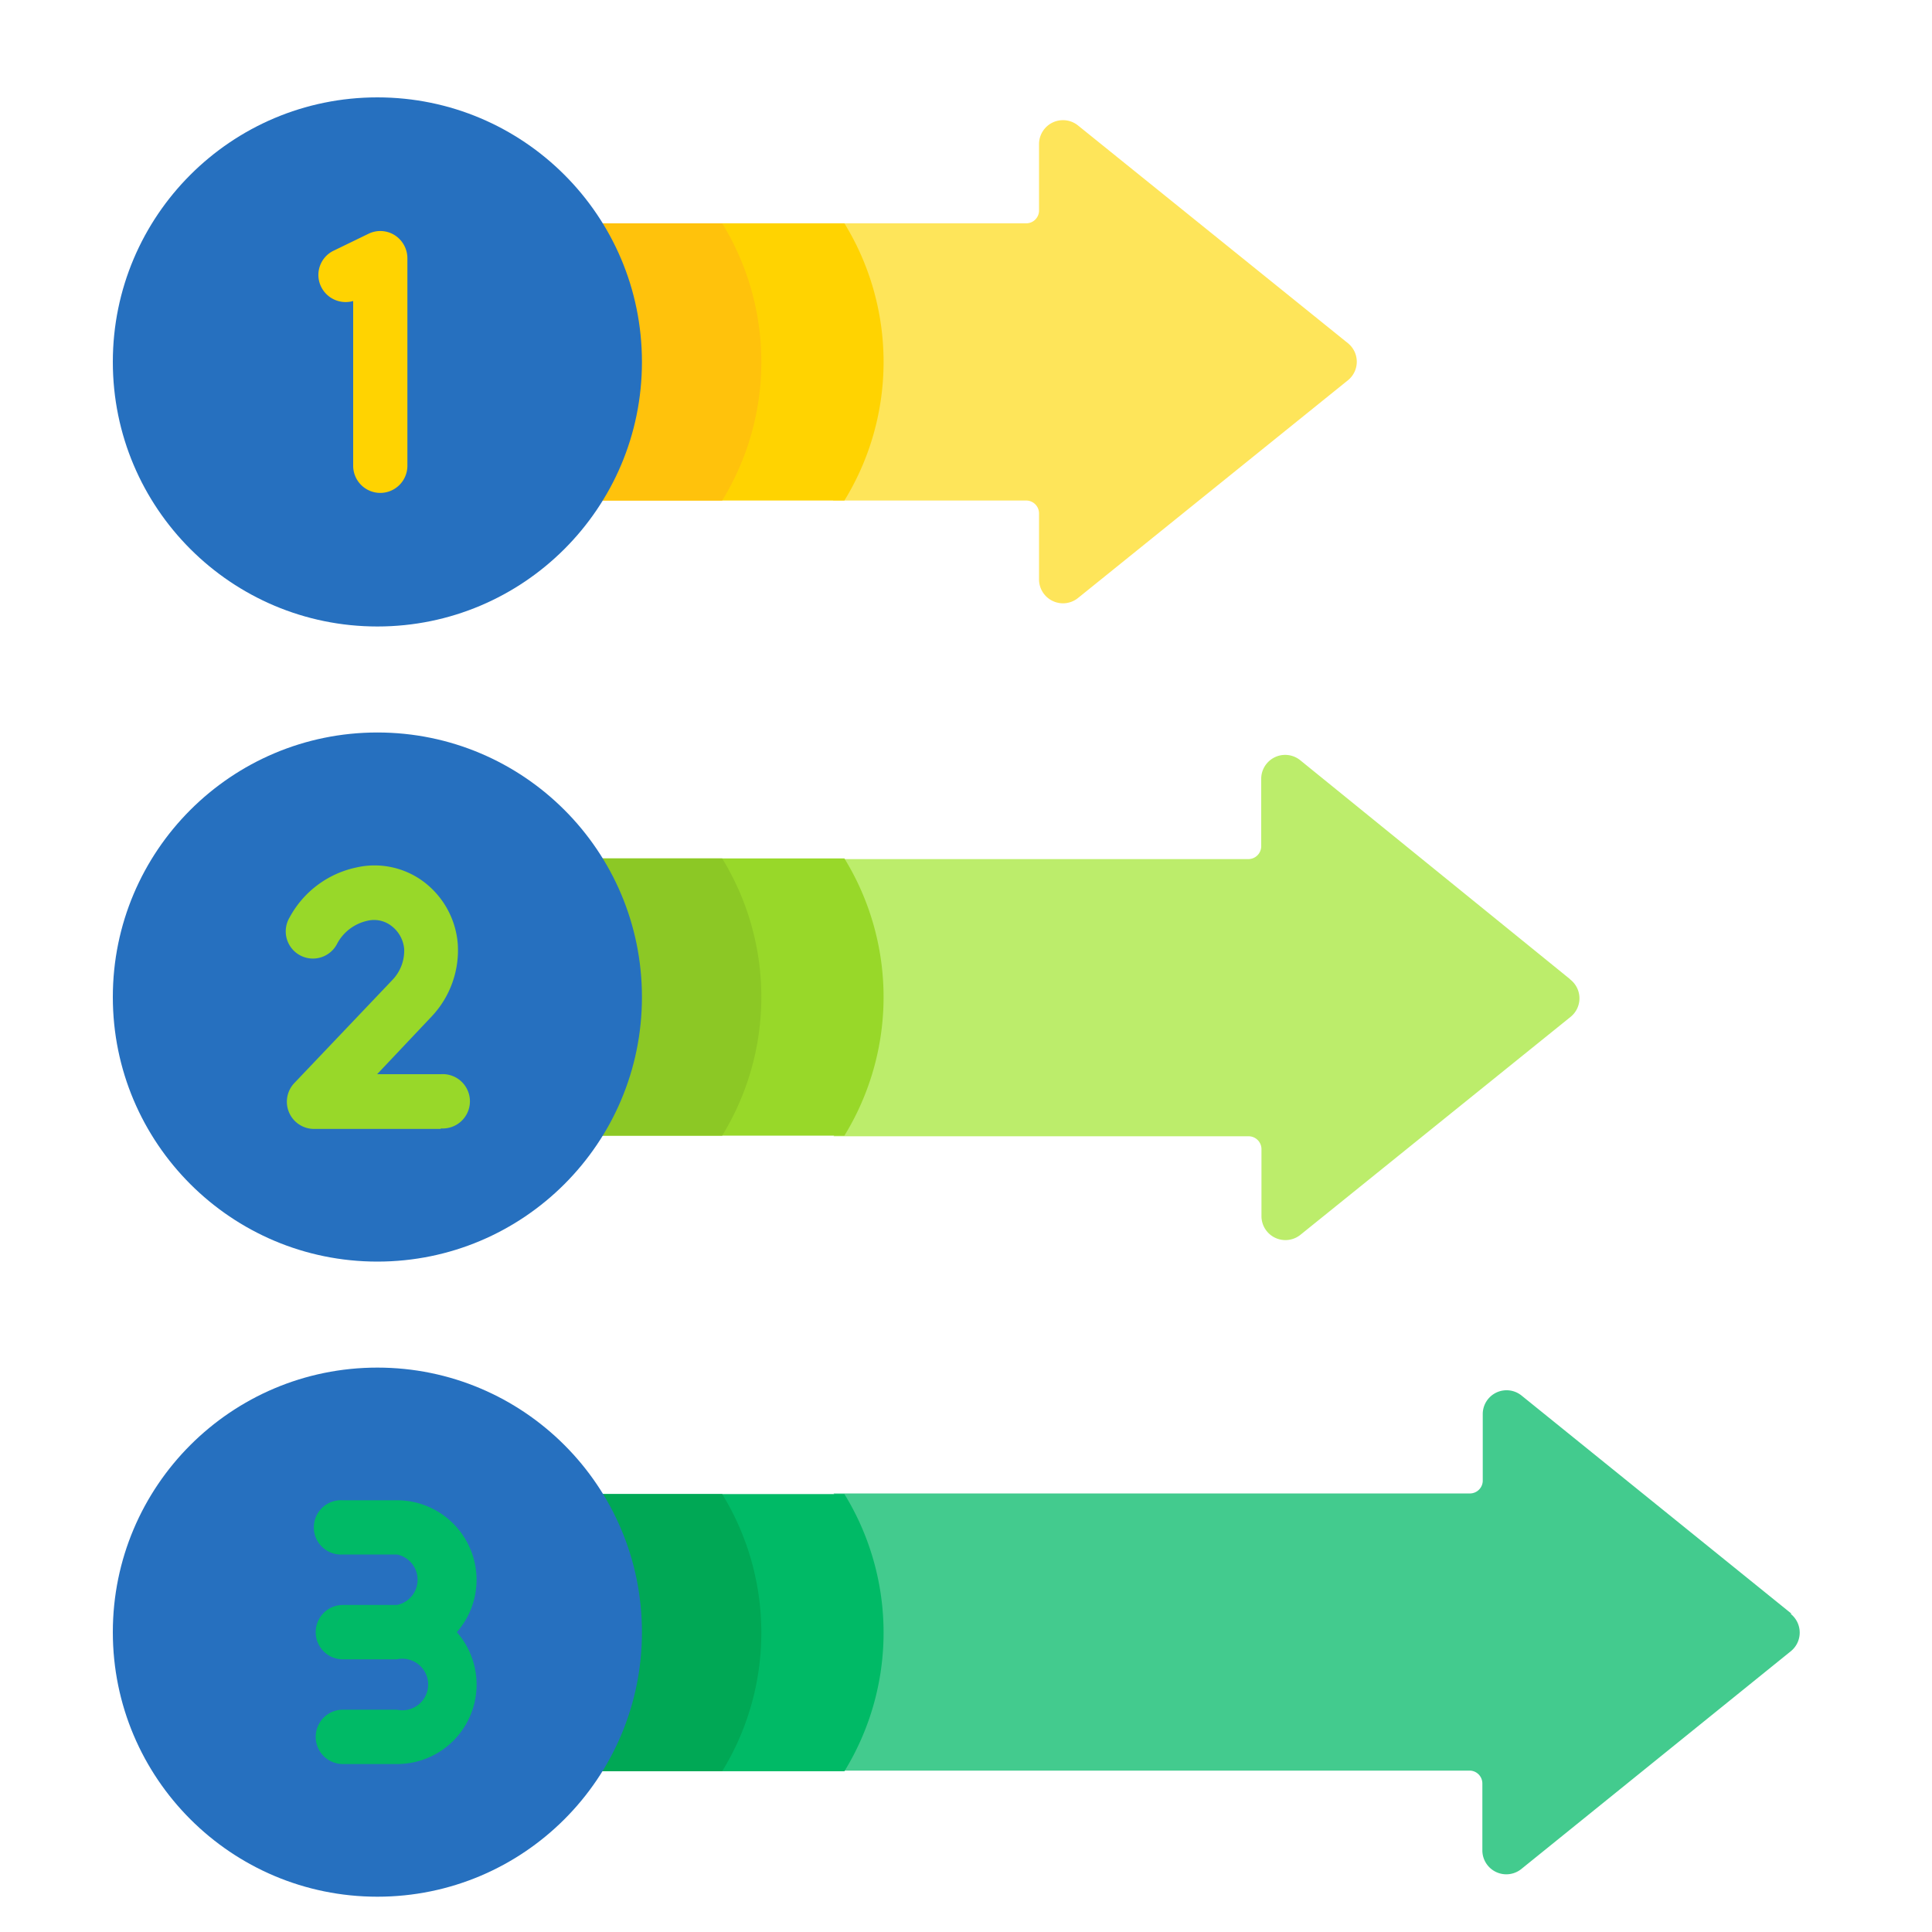 <svg id="Layer_1" data-name="Layer 1" xmlns="http://www.w3.org/2000/svg" viewBox="0 0 150 150"><defs><style>.cls-1{fill:#fee55a;}.cls-2{fill:#bced6b;}.cls-3{fill:#43cb8e;}.cls-4{fill:#ffd301;}.cls-5{fill:#98d829;}.cls-6{fill:#00ba66;}.cls-7{fill:#ffc20c;}.cls-8{fill:#8cc825;}.cls-9{fill:#00a855;}.cls-10{fill:#2670bf;}</style></defs><path class="cls-1" d="M104.67,26.66l-21-16.94a1.86,1.86,0,0,0-3,1.45v5.22a1,1,0,0,1-1,.95h-15a20.56,20.56,0,0,1,0,21.52h15a1,1,0,0,1,1,1V45a1.86,1.86,0,0,0,3,1.45l21-16.94A1.85,1.85,0,0,0,104.67,26.66Z"/><path class="cls-2" d="M121.87,76,100.92,59a1.86,1.86,0,0,0-3,1.45V65.7a1,1,0,0,1-1,1H64.72a20.56,20.56,0,0,1,0,21.52H96.94a1,1,0,0,1,1,1v5.22a1.86,1.86,0,0,0,3,1.45l21-16.94a1.85,1.85,0,0,0,0-2.88Z"/><path class="cls-3" d="M139.07,125.27l-20.95-16.93a1.85,1.85,0,0,0-3,1.45V115a1,1,0,0,1-.95.95H64.72a20.56,20.56,0,0,1,0,21.52h49.43a1,1,0,0,1,.94,1v5.22a1.86,1.86,0,0,0,3,1.44l20.95-16.93a1.86,1.86,0,0,0,0-2.89Z"/><path class="cls-4" d="M65.56,17.34H45.67a20.56,20.56,0,0,1,0,21.52H65.56a20.56,20.56,0,0,0,0-21.52Z"/><path class="cls-5" d="M65.56,66.65H45.67a20.56,20.56,0,0,1,0,21.52H65.56a20.56,20.56,0,0,0,0-21.52Z"/><path class="cls-6" d="M65.56,116H45.67a20.56,20.56,0,0,1,0,21.52H65.56a20.56,20.56,0,0,0,0-21.52Z"/><path class="cls-7" d="M56.07,17.34H45.67a20.56,20.56,0,0,1,0,21.52h10.4a20.56,20.56,0,0,0,0-21.52Z"/><path class="cls-8" d="M56.07,66.65H45.67a20.56,20.56,0,0,1,0,21.52h10.4a20.56,20.56,0,0,0,0-21.52Z"/><path class="cls-9" d="M56.07,116H45.67a20.56,20.56,0,0,1,0,21.52h10.4a20.56,20.56,0,0,0,0-21.52Z"/><circle class="cls-10" cx="29.3" cy="28.1" r="20.54"/><circle class="cls-10" cx="29.3" cy="77.41" r="20.54"/><circle class="cls-10" cx="29.3" cy="126.72" r="20.54"/><path class="cls-4" d="M29.53,38.27a2.11,2.11,0,0,1-2.11-2.1V23.37a2.12,2.12,0,0,1-2.49-1.11,2.09,2.09,0,0,1,1-2.81l2.7-1.31a2.09,2.09,0,0,1,2,.11,2.13,2.13,0,0,1,1,1.79V36.17A2.11,2.11,0,0,1,29.53,38.27Z"/><path class="cls-5" d="M34.22,87.65H24.37a2.11,2.11,0,0,1-1.53-3.55l7.61-8a3.28,3.28,0,0,0,.93-2.43,2.52,2.52,0,0,0-1-1.79,2.2,2.2,0,0,0-1.86-.39,3.52,3.52,0,0,0-2.32,1.73,2.11,2.11,0,1,1-3.71-2,7.69,7.69,0,0,1,5.18-3.87A6.36,6.36,0,0,1,33,68.54a6.7,6.7,0,0,1,2.54,4.73,7.49,7.49,0,0,1-2,5.62l0,0-4.26,4.51h4.95a2.11,2.11,0,1,1,0,4.21Z"/><path class="cls-6" d="M37,122.65a6.18,6.18,0,0,0-6.18-6.17h-4.2a2.11,2.11,0,1,0,0,4.21h4.2a2,2,0,0,1,0,3.92h-4.2a2.11,2.11,0,1,0,0,4.22h4.2a2,2,0,1,1,0,3.91h-4.2a2.11,2.11,0,1,0,0,4.22h4.2a6.17,6.17,0,0,0,4.65-10.24A6.17,6.17,0,0,0,37,122.65Z"/></svg>